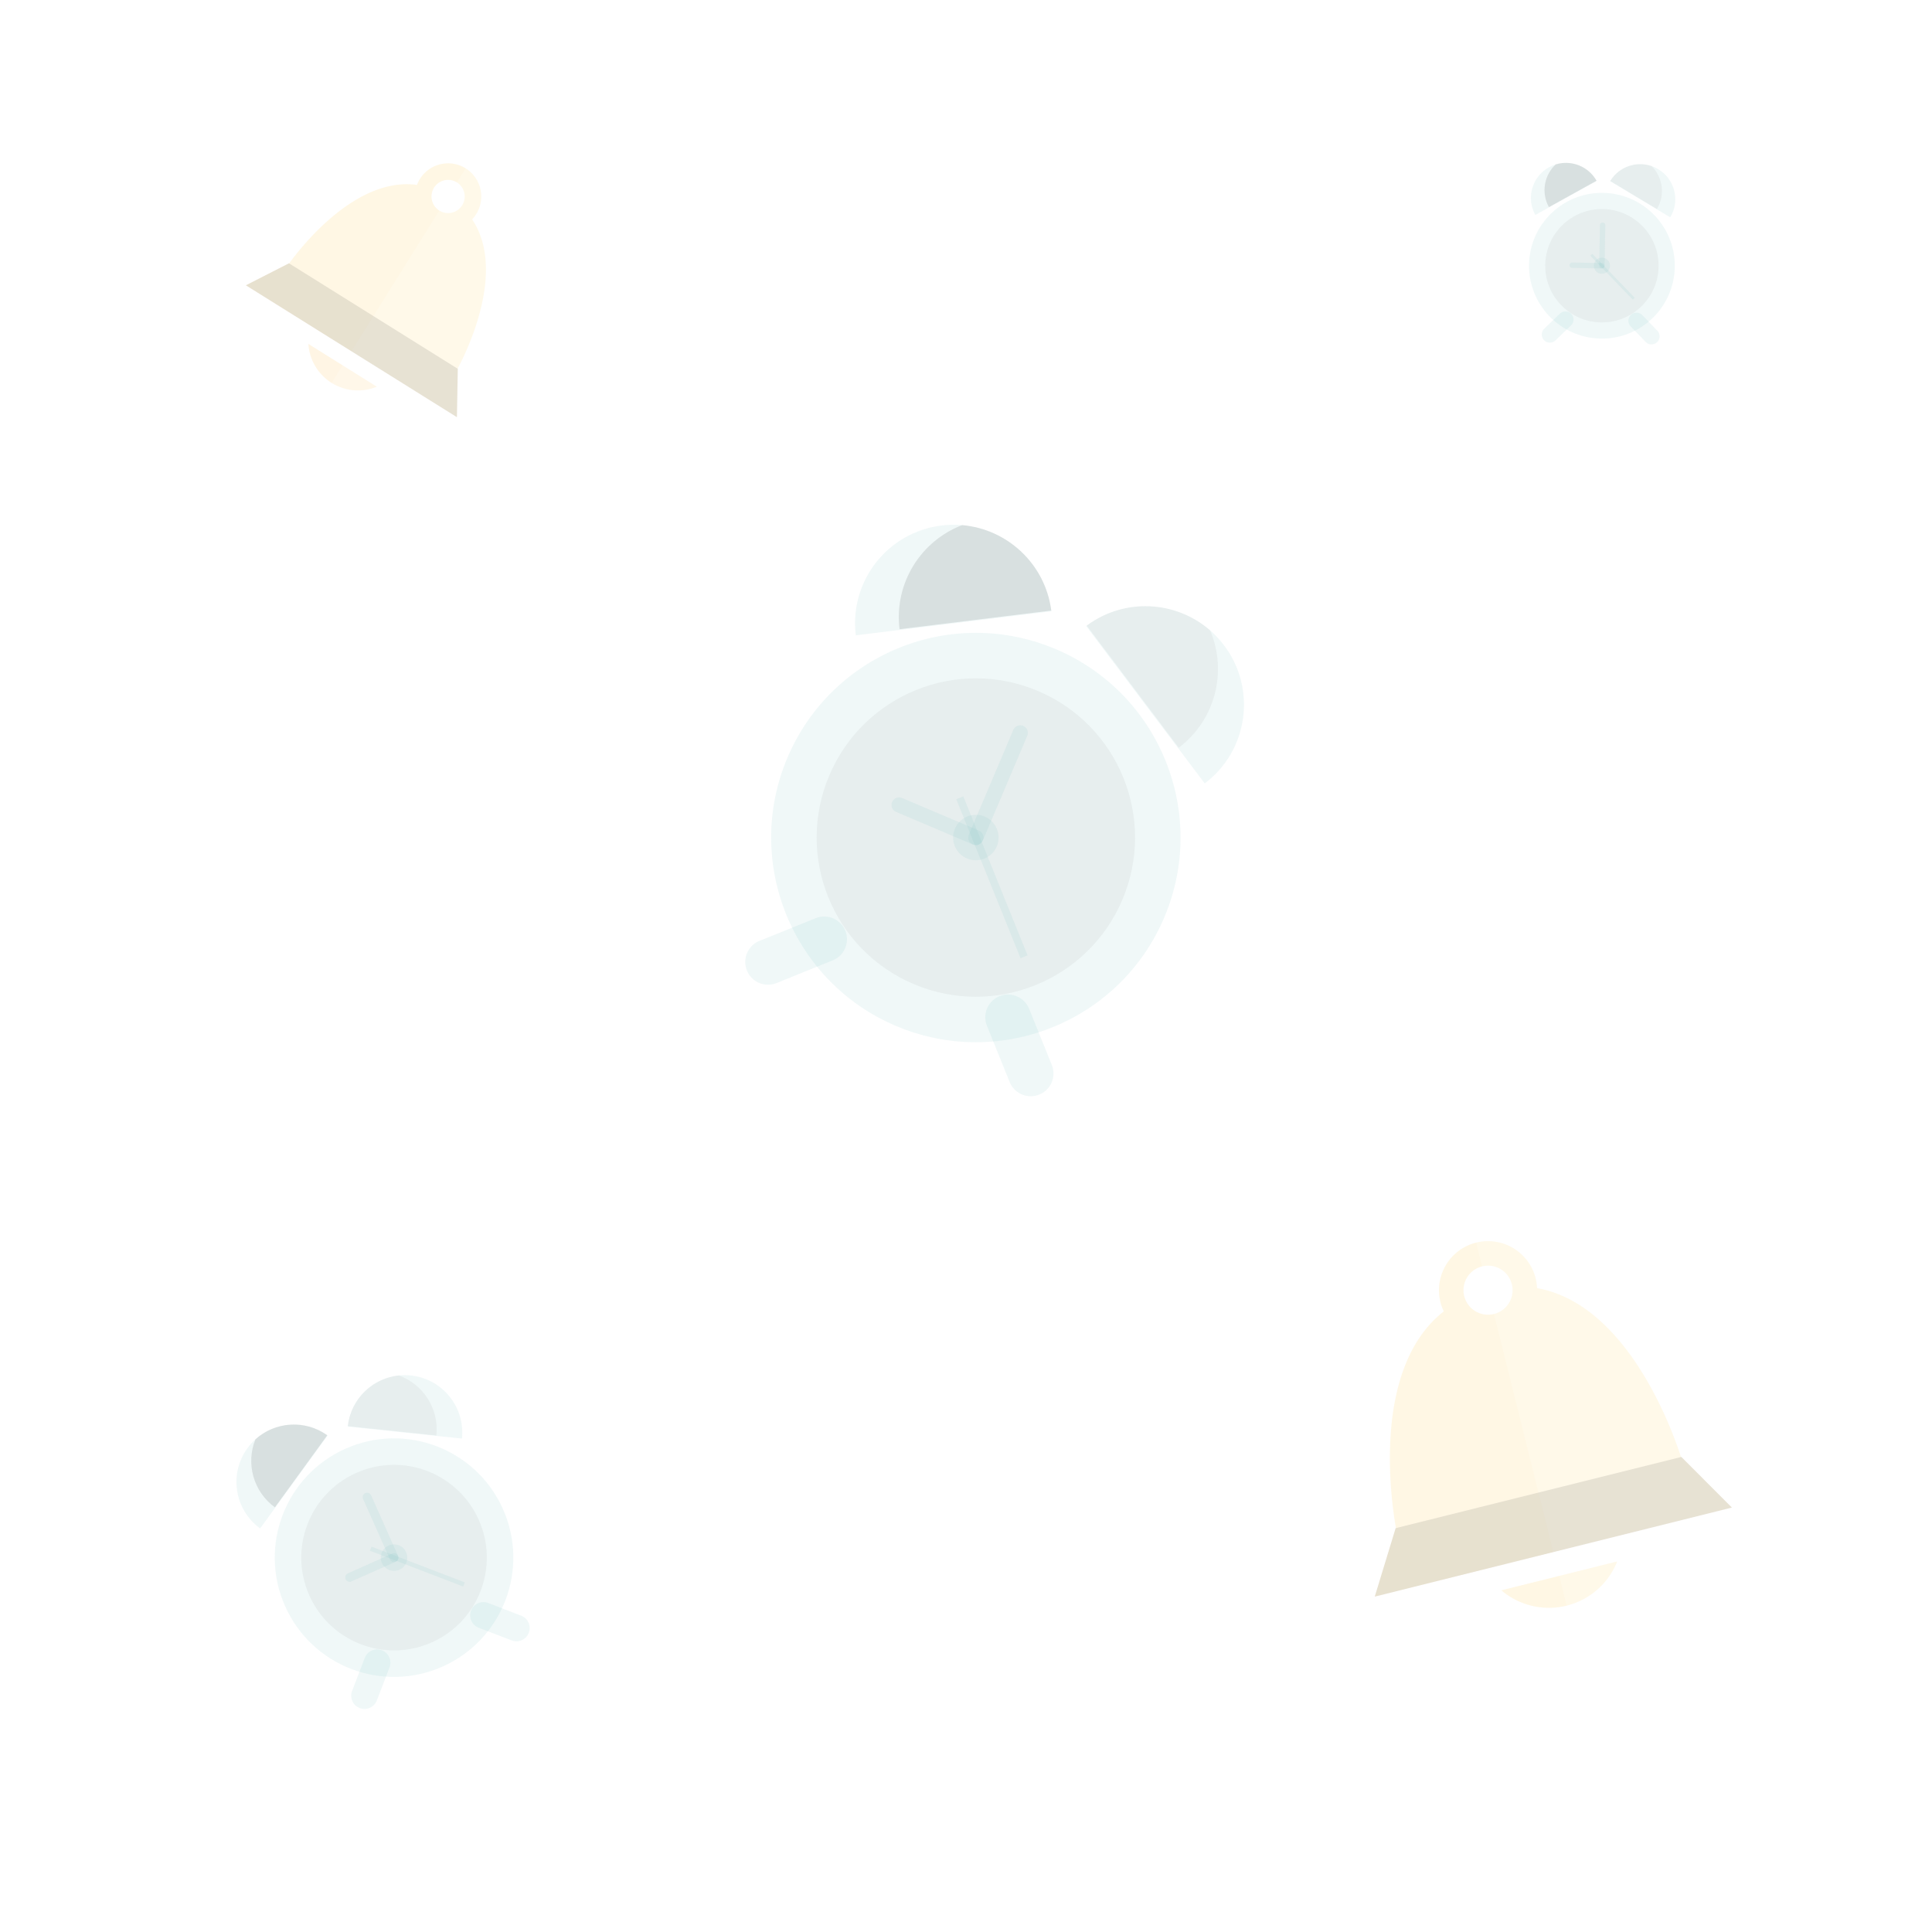 <svg version="1.1"
      xmlns="http://www.w3.org/2000/svg"
      xmlns:xlink="http://www.w3.org/1999/xlink"  id="snapshot-45289" width="350" height="350" viewBox="0 0 350 350"><desc>This image was made on Patterninja.com</desc><defs>
<!-- image 48473 -->
<g id="transformed-48473" data-image="48473" transform="translate(48.315, 251.884) rotate(336, 21.605, 27.006)"><g><svg version="1.1" width="43.21px" height="54.012px" viewBox="0 0 43.21 54.012"><g id="original-48473"><svg xmlns="http://www.w3.org/2000/svg" viewBox="0 0 54 67" xmlns:xlink="http://www.w3.org/1999/xlink" version="1.1" preserveAspectRatio="xMidYMid meet">
  <path fill-rule="evenodd" d="M15.95 56.05a3 3 0 0 1 0 4.243l-5.657 5.657a3 3 0 0 1-4.243-4.243l5.657-5.657a3 3 0 0 1 4.243 0zm22.1 0a3 3 0 0 0 0 4.243l5.657 5.657a3 3 0 0 0 4.243-4.243l-5.657-5.657a3 3 0 0 0-4.243 0z" fill="rgba(106, 186, 189, 0.1)" stroke="none"/>
  <path fill-rule="evenodd" d="M6.75 1.871c6.218-3.59 14.168-1.46 17.758 4.758l-22.516 13C-1.598 13.411.532 5.461 6.75 1.871z" fill="rgba(106, 186, 189, 0.1)" stroke="none"/>
  <path fill-rule="evenodd" d="M9.23.764c5.687-1.855 12.084.426 15.229 5.78L6.992 16.63C3.942 11.346 5.022 4.811 9.23.764z" fill="rgba(0, 0, 0, 0.1)" stroke="none"/>
  <path fill-rule="evenodd" d="M47.25 1.871c-6.218-3.59-14.168-1.46-17.758 4.758l22.516 13c3.59-6.218 1.46-14.168-4.758-17.758z" fill="rgba(106, 186, 189, 0.1)" stroke="none"/>
  <path fill-rule="evenodd" d="M44.77.764c-5.687-1.855-12.084.426-15.229 5.78L47.008 16.63c3.05-5.283 1.97-11.818-2.238-15.865z" fill="rgba(0, 0, 0, 0.04)" stroke="none"/>
  <circle cx="27" cy="38" r="27" fill-rule="evenodd" fill="rgba(106, 186, 189, 0.1)" stroke="none"/>
  <circle cx="27" cy="38" r="21" fill-rule="evenodd" fill="rgba(0, 0, 0, 0.04)" stroke="none"/>
  <path fill-rule="evenodd" d="M22.646 34.354l.708-.708 16 16-.708.708z" fill="rgba(106, 186, 189, 0.1)" stroke="none"/>
  <circle cx="27" cy="38" r="3" fill-rule="evenodd" fill="rgba(106, 186, 189, 0.1)" stroke="none"/>
  <path fill-rule="evenodd" d="M28 38a1 1 0 0 1-1 1H16a1 1 0 0 1 0-2h11a1 1 0 0 1 1 1z" fill="rgba(106, 186, 189, 0.1)" stroke="none"/>
  <path fill-rule="evenodd" d="M27 22a1 1 0 0 1 1 1v15a1 1 0 0 1-2 0V23a1 1 0 0 1 1-1z" fill="rgba(106, 186, 189, 0.1)" stroke="none"/>
</svg>
</g></svg></g></g>
<!-- /image 48473 -->

<!-- image 40150 -->
<g id="transformed-40150" data-image="40150" transform="translate(277.039, 29.439) rotate(1, 13.201, 16.501)"><g><svg version="1.1" width="26.402px" height="33.002px" viewBox="0 0 26.402 33.002"><g id="original-40150"><svg xmlns="http://www.w3.org/2000/svg" viewBox="0 0 54 67" xmlns:xlink="http://www.w3.org/1999/xlink" version="1.1" preserveAspectRatio="xMidYMid meet">
  <path fill-rule="evenodd" d="M15.95 56.05a3 3 0 0 1 0 4.243l-5.657 5.657a3 3 0 0 1-4.243-4.243l5.657-5.657a3 3 0 0 1 4.243 0zm22.1 0a3 3 0 0 0 0 4.243l5.657 5.657a3 3 0 0 0 4.243-4.243l-5.657-5.657a3 3 0 0 0-4.243 0z" fill="rgba(106, 186, 189, 0.1)" stroke="none"/>
  <path fill-rule="evenodd" d="M6.75 1.871c6.218-3.59 14.168-1.46 17.758 4.758l-22.516 13C-1.598 13.411.532 5.461 6.75 1.871z" fill="rgba(106, 186, 189, 0.1)" stroke="none"/>
  <path fill-rule="evenodd" d="M9.23.764c5.687-1.855 12.084.426 15.229 5.78L6.992 16.63C3.942 11.346 5.022 4.811 9.23.764z" fill="rgba(0, 0, 0, 0.1)" stroke="none"/>
  <path fill-rule="evenodd" d="M47.25 1.871c-6.218-3.59-14.168-1.46-17.758 4.758l22.516 13c3.59-6.218 1.46-14.168-4.758-17.758z" fill="rgba(106, 186, 189, 0.1)" stroke="none"/>
  <path fill-rule="evenodd" d="M44.77.764c-5.687-1.855-12.084.426-15.229 5.78L47.008 16.63c3.05-5.283 1.97-11.818-2.238-15.865z" fill="rgba(0, 0, 0, 0.04)" stroke="none"/>
  <circle cx="27" cy="38" r="27" fill-rule="evenodd" fill="rgba(106, 186, 189, 0.1)" stroke="none"/>
  <circle cx="27" cy="38" r="21" fill-rule="evenodd" fill="rgba(0, 0, 0, 0.04)" stroke="none"/>
  <path fill-rule="evenodd" d="M22.646 34.354l.708-.708 16 16-.708.708z" fill="rgba(106, 186, 189, 0.1)" stroke="none"/>
  <circle cx="27" cy="38" r="3" fill-rule="evenodd" fill="rgba(106, 186, 189, 0.1)" stroke="none"/>
  <path fill-rule="evenodd" d="M28 38a1 1 0 0 1-1 1H16a1 1 0 0 1 0-2h11a1 1 0 0 1 1 1z" fill="rgba(106, 186, 189, 0.1)" stroke="none"/>
  <path fill-rule="evenodd" d="M27 22a1 1 0 0 1 1 1v15a1 1 0 0 1-2 0V23a1 1 0 0 1 1-1z" fill="rgba(106, 186, 189, 0.1)" stroke="none"/>
</svg>
</g></svg></g></g>
<!-- /image 40150 -->

<!-- image 43972 -->
<g id="transformed-43972" data-image="43972" transform="translate(142.127, 99.93) rotate(23, 37.073, 46.11)"><g><svg version="1.1" width="74.146px" height="92.221px" viewBox="0 0 74.146 92.221"><g id="original-43972"><svg xmlns="http://www.w3.org/2000/svg" viewBox="0 0 54 67" xmlns:xlink="http://www.w3.org/1999/xlink" version="1.1" preserveAspectRatio="xMidYMid meet">
  <path fill-rule="evenodd" d="M15.95 56.05a3 3 0 0 1 0 4.243l-5.657 5.657a3 3 0 0 1-4.243-4.243l5.657-5.657a3 3 0 0 1 4.243 0zm22.1 0a3 3 0 0 0 0 4.243l5.657 5.657a3 3 0 0 0 4.243-4.243l-5.657-5.657a3 3 0 0 0-4.243 0z" fill="rgba(106, 186, 189, 0.1)" stroke="none"/>
  <path fill-rule="evenodd" d="M6.75 1.871c6.218-3.59 14.168-1.46 17.758 4.758l-22.516 13C-1.598 13.411.532 5.461 6.75 1.871z" fill="rgba(106, 186, 189, 0.1)" stroke="none"/>
  <path fill-rule="evenodd" d="M9.23.764c5.687-1.855 12.084.426 15.229 5.78L6.992 16.63C3.942 11.346 5.022 4.811 9.23.764z" fill="rgba(0, 0, 0, 0.1)" stroke="none"/>
  <path fill-rule="evenodd" d="M47.25 1.871c-6.218-3.59-14.168-1.46-17.758 4.758l22.516 13c3.59-6.218 1.46-14.168-4.758-17.758z" fill="rgba(106, 186, 189, 0.1)" stroke="none"/>
  <path fill-rule="evenodd" d="M44.77.764c-5.687-1.855-12.084.426-15.229 5.78L47.008 16.63c3.05-5.283 1.97-11.818-2.238-15.865z" fill="rgba(0, 0, 0, 0.04)" stroke="none"/>
  <circle cx="27" cy="38" r="27" fill-rule="evenodd" fill="rgba(106, 186, 189, 0.1)" stroke="none"/>
  <circle cx="27" cy="38" r="21" fill-rule="evenodd" fill="rgba(0, 0, 0, 0.04)" stroke="none"/>
  <path fill-rule="evenodd" d="M22.646 34.354l.708-.708 16 16-.708.708z" fill="rgba(106, 186, 189, 0.1)" stroke="none"/>
  <circle cx="27" cy="38" r="3" fill-rule="evenodd" fill="rgba(106, 186, 189, 0.1)" stroke="none"/>
  <path fill-rule="evenodd" d="M28 38a1 1 0 0 1-1 1H16a1 1 0 0 1 0-2h11a1 1 0 0 1 1 1z" fill="rgba(106, 186, 189, 0.1)" stroke="none"/>
  <path fill-rule="evenodd" d="M27 22a1 1 0 0 1 1 1v15a1 1 0 0 1-2 0V23a1 1 0 0 1 1-1z" fill="rgba(106, 186, 189, 0.1)" stroke="none"/>
</svg>
</g></svg></g></g>
<!-- /image 43972 -->

<!-- image 03881 -->
<g id="transformed-03881" data-image="03881" transform="translate(242.271, 224.097) rotate(346, 33.349, 33.893)"><g><svg version="1.1" width="66.698px" height="67.787px" viewBox="0 0 66.698 67.787"><g id="original-03881"><svg xmlns="http://www.w3.org/2000/svg" viewBox="0 0 60 61" xmlns:xlink="http://www.w3.org/1999/xlink" version="1.1" preserveAspectRatio="xMidYMid meet">
  <path fill-rule="evenodd" d="M39.733 56a11.973 11.973 0 0 1-19.466 0h19.466z" fill="rgba(255, 194, 31, 0.1)" stroke="none"/>
  <path fill-rule="evenodd" d="M37.839 9.607C51.382 15.677 53.61 37.107 53.945 42H54l6 10H0l6-10h.055c.335-4.893 2.563-26.324 16.106-32.393a8 8 0 1 1 15.677 0zM30 4a4 4 0 1 1 0 8 4 4 0 0 1 0-8z" fill="rgba(255, 194, 31, 0.1)" stroke="none"/>
  <path fill-rule="evenodd" d="M54 42l6 10H0l6-10z" fill="rgba(0, 0, 0, 0.097)" stroke="none"/>
  <path fill-rule="evenodd" d="M30 61c-3.86 0-7.485-1.862-9.733-5H30v5z" fill="rgba(255, 194, 31, 0.02)" stroke="none"/>
  <path fill-rule="evenodd" d="M30 4V0a8 8 0 0 0-7.839 9.607C8.618 15.677 6.39 37.107 6.055 42H6L0 52h30V12a4 4 0 1 1 0-8z" fill="rgba(255, 194, 31, 0.02)" stroke="none"/>
</svg>
</g></svg></g></g>
<!-- /image 03881 -->

<!-- image 88555 -->
<g id="transformed-88555" data-image="88555" transform="translate(49.68, 26.997) rotate(32, 22.54, 22.933)"><g><svg version="1.1" width="45.08px" height="45.866px" viewBox="0 0 45.08 45.866"><g id="original-88555"><svg xmlns="http://www.w3.org/2000/svg" viewBox="0 0 60 61" xmlns:xlink="http://www.w3.org/1999/xlink" version="1.1" preserveAspectRatio="xMidYMid meet">
  <path fill-rule="evenodd" d="M39.733 56a11.973 11.973 0 0 1-19.466 0h19.466z" fill="rgba(255, 175, 36, 0.1)" stroke="none"/>
  <path fill-rule="evenodd" d="M37.839 9.607C51.382 15.677 53.61 37.107 53.945 42H54l6 10H0l6-10h.055c.335-4.893 2.563-26.324 16.106-32.393a8 8 0 1 1 15.677 0zM30 4a4 4 0 1 1 0 8 4 4 0 0 1 0-8z" fill="rgba(255, 194, 31, 0.1)" stroke="none"/>
  <path fill-rule="evenodd" d="M54 42l6 10H0l6-10z" fill="rgba(0, 0, 0, 0.097)" stroke="none"/>
  <path fill-rule="evenodd" d="M30 61c-3.86 0-7.485-1.862-9.733-5H30v5z" fill="rgba(255, 194, 31, 0.02)" stroke="none"/>
  <path fill-rule="evenodd" d="M30 4V0a8 8 0 0 0-7.839 9.607C8.618 15.677 6.39 37.107 6.055 42H6L0 52h30V12a4 4 0 1 1 0-8z" fill="rgba(255, 196, 0, 0.02)" stroke="none"/>
</svg>
</g></svg></g></g>
<!-- /image 88555 -->
</defs><rect x="0" y="0" width="350" height="350" fill="rgba(0, 0, 0, 0)"></rect><use xlink:href="#transformed-48473" transform="translate(-350, -350)"></use><use xlink:href="#transformed-48473" transform="translate(0, -350)"></use><use xlink:href="#transformed-48473" transform="translate(350, -350)"></use><use xlink:href="#transformed-48473" transform="translate(-350, 0)"></use><use xlink:href="#transformed-48473" transform="translate(0, 0)"></use><use xlink:href="#transformed-48473" transform="translate(350, 0)"></use><use xlink:href="#transformed-48473" transform="translate(-350, 350)"></use><use xlink:href="#transformed-48473" transform="translate(0, 350)"></use><use xlink:href="#transformed-48473" transform="translate(350, 350)"></use><use xlink:href="#transformed-40150" transform="translate(-350, -350)"></use><use xlink:href="#transformed-40150" transform="translate(0, -350)"></use><use xlink:href="#transformed-40150" transform="translate(350, -350)"></use><use xlink:href="#transformed-40150" transform="translate(-350, 0)"></use><use xlink:href="#transformed-40150" transform="translate(0, 0)"></use><use xlink:href="#transformed-40150" transform="translate(350, 0)"></use><use xlink:href="#transformed-40150" transform="translate(-350, 350)"></use><use xlink:href="#transformed-40150" transform="translate(0, 350)"></use><use xlink:href="#transformed-40150" transform="translate(350, 350)"></use><use xlink:href="#transformed-43972" transform="translate(-350, -350)"></use><use xlink:href="#transformed-43972" transform="translate(0, -350)"></use><use xlink:href="#transformed-43972" transform="translate(350, -350)"></use><use xlink:href="#transformed-43972" transform="translate(-350, 0)"></use><use xlink:href="#transformed-43972" transform="translate(0, 0)"></use><use xlink:href="#transformed-43972" transform="translate(350, 0)"></use><use xlink:href="#transformed-43972" transform="translate(-350, 350)"></use><use xlink:href="#transformed-43972" transform="translate(0, 350)"></use><use xlink:href="#transformed-43972" transform="translate(350, 350)"></use><use xlink:href="#transformed-03881" transform="translate(-350, -350)"></use><use xlink:href="#transformed-03881" transform="translate(0, -350)"></use><use xlink:href="#transformed-03881" transform="translate(350, -350)"></use><use xlink:href="#transformed-03881" transform="translate(-350, 0)"></use><use xlink:href="#transformed-03881" transform="translate(0, 0)"></use><use xlink:href="#transformed-03881" transform="translate(350, 0)"></use><use xlink:href="#transformed-03881" transform="translate(-350, 350)"></use><use xlink:href="#transformed-03881" transform="translate(0, 350)"></use><use xlink:href="#transformed-03881" transform="translate(350, 350)"></use><use xlink:href="#transformed-88555" transform="translate(-350, -350)"></use><use xlink:href="#transformed-88555" transform="translate(0, -350)"></use><use xlink:href="#transformed-88555" transform="translate(350, -350)"></use><use xlink:href="#transformed-88555" transform="translate(-350, 0)"></use><use xlink:href="#transformed-88555" transform="translate(0, 0)"></use><use xlink:href="#transformed-88555" transform="translate(350, 0)"></use><use xlink:href="#transformed-88555" transform="translate(-350, 350)"></use><use xlink:href="#transformed-88555" transform="translate(0, 350)"></use><use xlink:href="#transformed-88555" transform="translate(350, 350)"></use></svg>